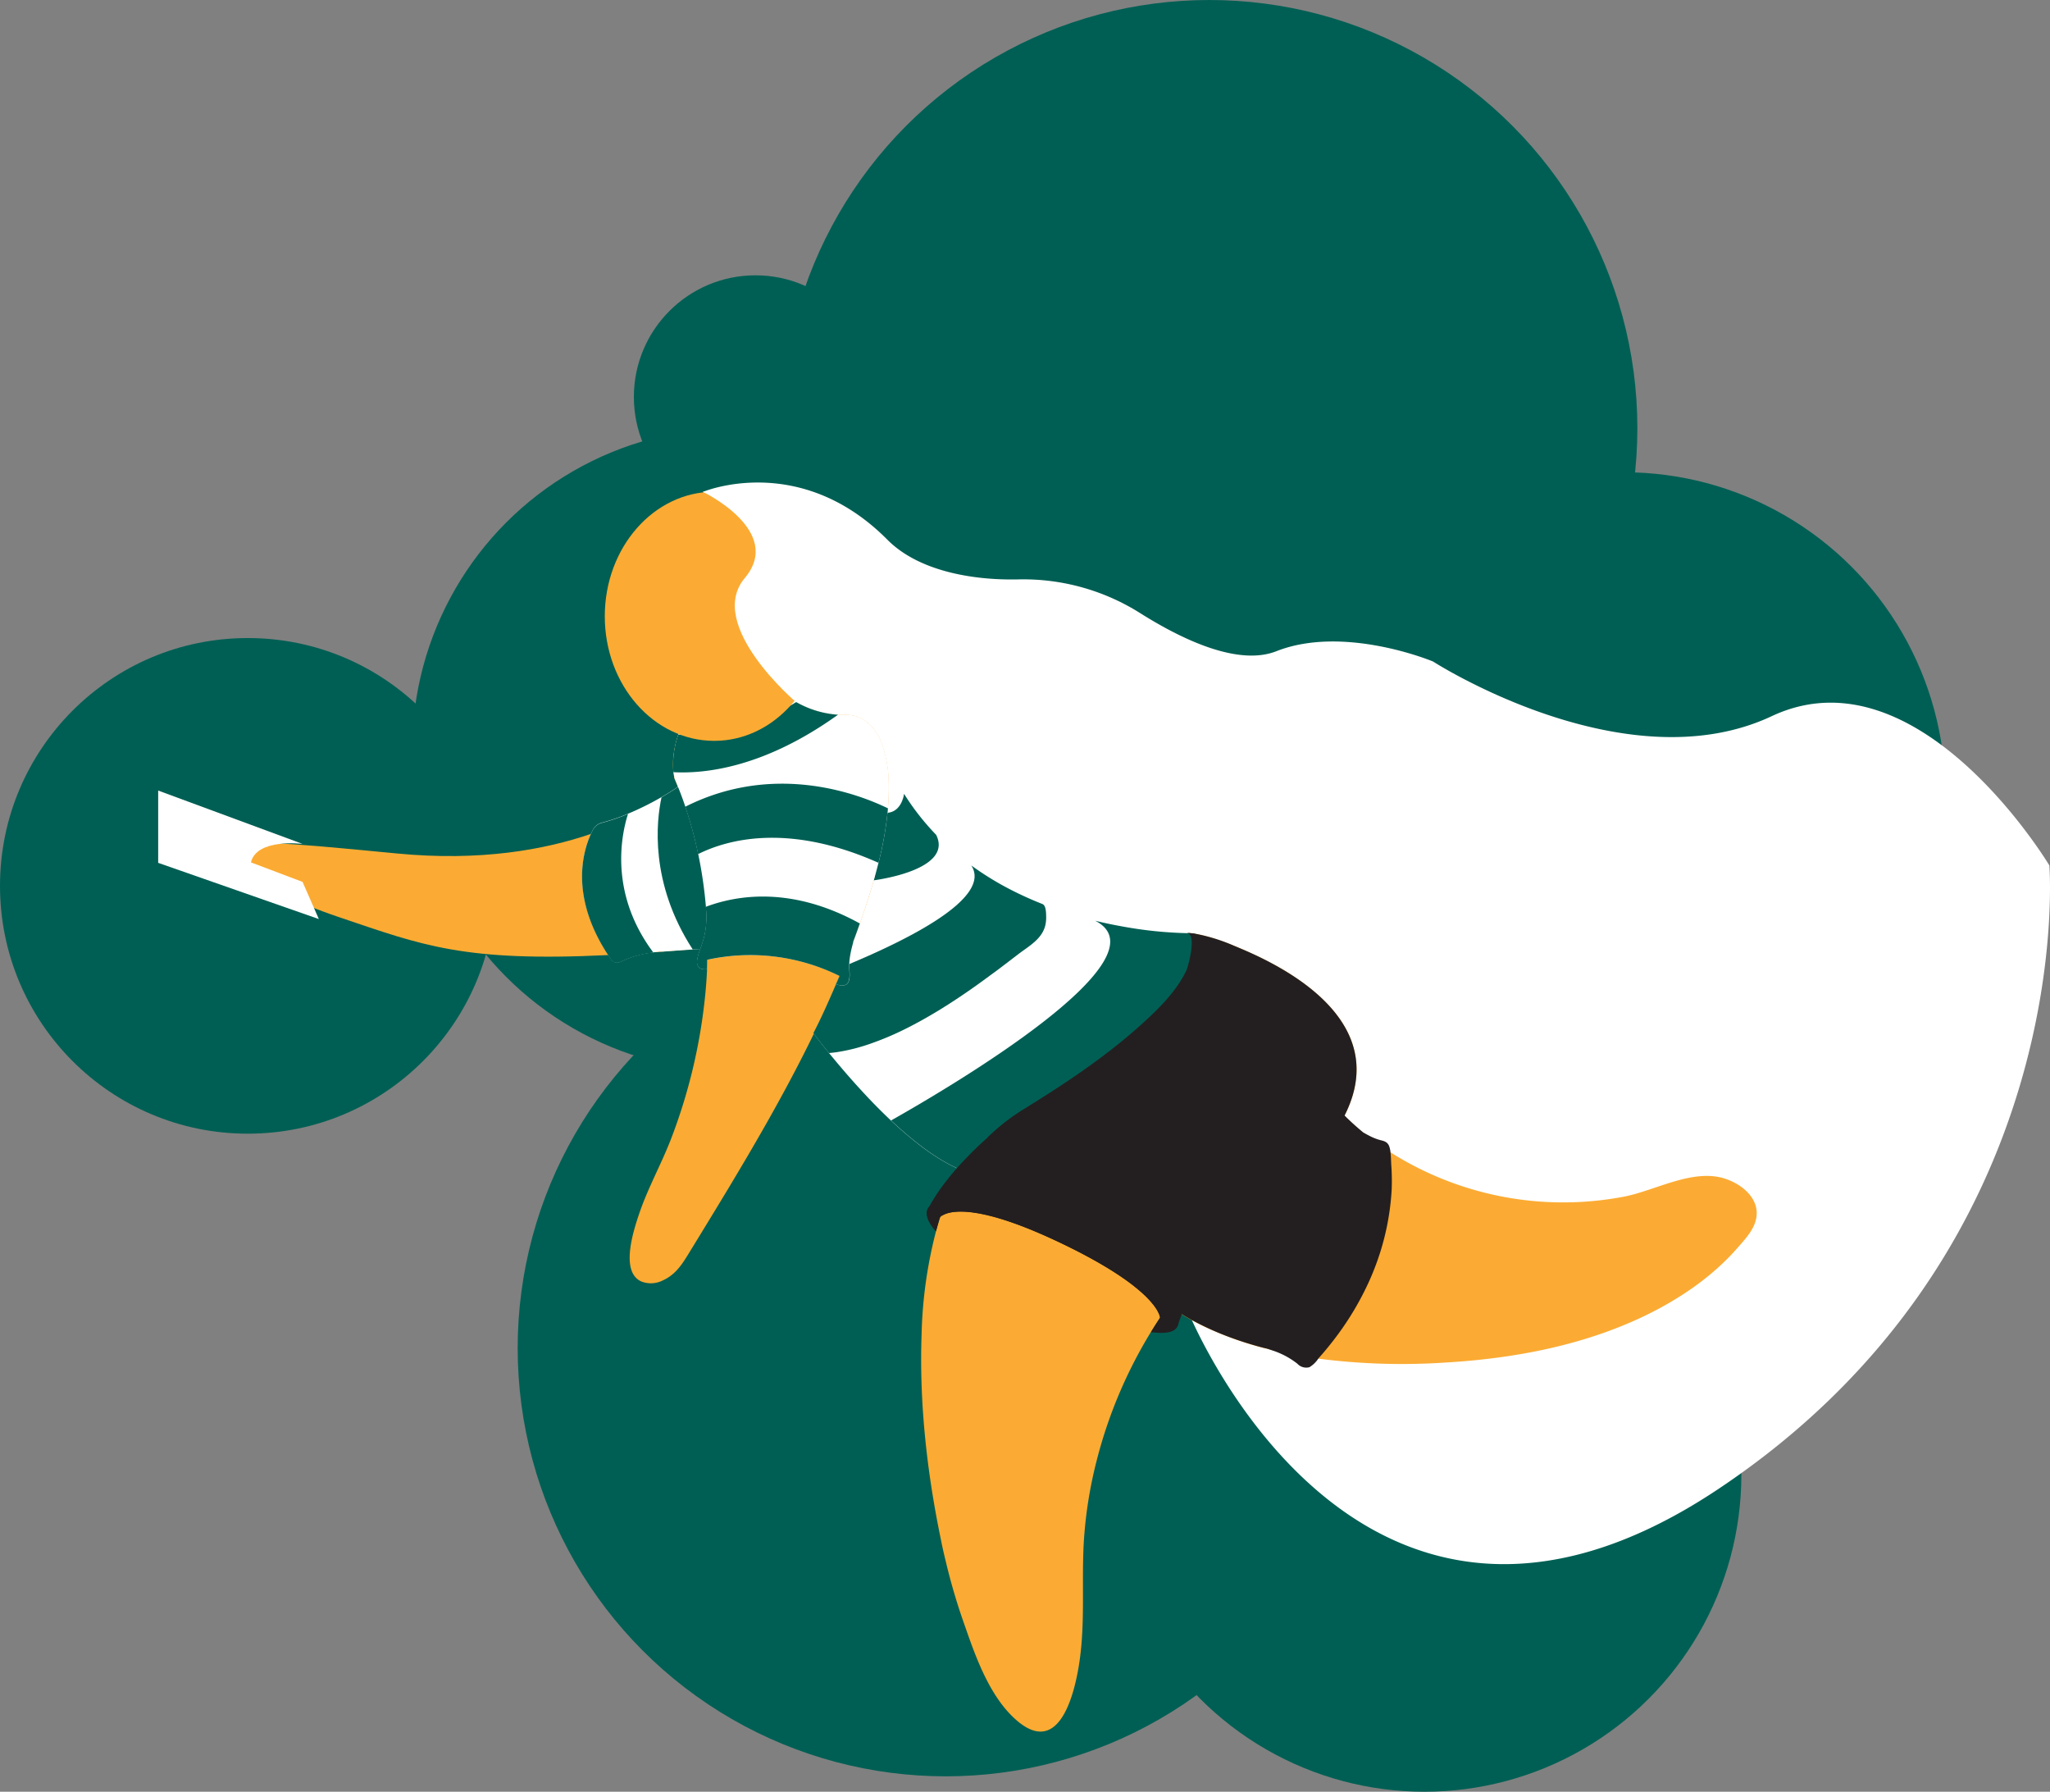 <svg xmlns="http://www.w3.org/2000/svg" viewBox="0 0 629.45 550.06"><rect x="0" y="0" width="629.45" height="550.06" fill="#808080" stroke="none"/><defs><style>.cls-1{fill:#005f54;}.cls-2{fill:#fff;}.cls-3{fill:#fbab33;}.cls-4{fill:#fff200;}.cls-5{fill:#231f20;}</style></defs><g id="Layer_2" data-name="Layer 2"><g id="Layer_1-2" data-name="Layer 1"><circle class="cls-1" cx="290.39" cy="413.89" r="131.44"/><circle class="cls-1" cx="437.36" cy="452.74" r="97.32"/><circle class="cls-1" cx="371.31" cy="131.44" r="131.44"/><circle class="cls-1" cx="231.97" cy="121.86" r="37.34"/><circle class="cls-1" cx="225.29" cy="230.16" r="98.72"/><circle class="cls-1" cx="498.61" cy="243.7" r="98.72"/><path class="cls-2" d="M364.5,401.93S416,531.39,527.36,457.29,629.25,265.68,629.25,265.68s-40.13-67-85.24-45.82-104-16.78-104-16.78-27.21-11.39-48.1-3.16c-11.84,4.66-29.16-3.69-42-11.8a67.16,67.16,0,0,0-37.39-10.24c-13.95.29-30.47-2.57-40-12.14C245.51,138.49,215.85,151,215.85,151L229.9,174.6l3.16,57Z"/><circle class="cls-1" cx="76.08" cy="271.96" r="76.08"/><path class="cls-3" d="M539.39,372.08c.2,4.4-3.18,7.95-6,11.14-7.65,8.73-17.64,15.55-28.3,20.7C486.26,413,465,417.05,443.94,418.29a200.92,200.92,0,0,1-39.24-1.2,138.34,138.34,0,0,1-14.06-2.62l-2-.5-.08,0c-.67-.17-1.32-.34-2-.52l-.19-.05h0c-12.51-3.49-21.36-8.19-27.41-12.45-8.28-5.83-11.32-10.84-11.32-10.84s27.19-88.55,63-49.83l.09.09a76.93,76.93,0,0,0,7.83,7.37h0c.61.51,1.23,1,1.86,1.48s1.46,1.11,2.21,1.64c1.4,1,2.82,1.95,4.27,2.87a99.19,99.19,0,0,0,71.73,13.64c9.67-1.85,21.34-8.83,31.2-5.46C534.51,363.46,539.16,367.15,539.39,372.08Z"/><path class="cls-4" d="M270.82,230.16c-.31-.81-.63-1.63-.92-2.47C269.9,227,270.36,227.84,270.82,230.16Z"/><path class="cls-2" d="M369,309.23S339.82,343,316.59,355.78c-6.89,3.82-13.25,5.79-18.18,4.5h0c-5-1.32-10.49-4.5-15.86-8.61a117.6,117.6,0,0,1-9-7.69c-3.36-3.16-6.58-6.48-9.52-9.71-3.67-4-6.91-7.86-9.49-11-3.86-4.77-6.21-8-6.21-8a199.45,199.45,0,0,0,9.6-18.1q.32-.64.6-1.29C274,262,272.36,238,270.81,230.16a78.55,78.55,0,0,0,6.79,13.54c.57.92,1.16,1.81,1.76,2.69a77,77,0,0,0,8.1,9.91,82.27,82.27,0,0,0,10.8,9.38,92.35,92.35,0,0,0,9.91,6.28,105.12,105.12,0,0,0,10.54,5l1.41.56a121.32,121.32,0,0,0,16.08,5.1h0c2.94.72,5.76,1.3,8.42,1.77a125.25,125.25,0,0,0,19.79,2.05H365a16.13,16.13,0,0,1,1.77.19h0a5.12,5.12,0,0,1,3.39,2.87h0C373.28,295.78,369,309.23,369,309.23Z"/><path class="cls-3" d="M217.1,291l-.95.08c-3.73.34-7.29.63-10.7.9l-.64.05-1.34.1-.88.07s0,0,0,0c-5.7.42-11,.75-15.84,1-44.34,2.17-57.11-3-82.36-11.54C74.1,271.49,75.85,264.1,77.83,260.86c1.61-2.65,3.52-2.77,44,1.15,25.69,2.49,45.49-1.17,59.61-6,18-6.2,26.72-14.36,26.72-14.36s4.39,2.39,10.19,6.13C237.16,259.89,270.73,286.21,217.1,291Z"/><path class="cls-3" d="M265.35,279.7q-1.59,4.77-3.36,9.46s0,.06,0,.08a.88.88,0,0,1,0,.15q-1.94,5.17-4.08,10.26c-.16.4-.33.8-.49,1.19l-.78,1.81c-12.44,28.86-29,55.79-45.42,82.57-2.1,3.42-4.14,6.34-8,8a8,8,0,0,1-6.32.18c-6.64-3-2.26-16-.57-21,2.68-7.83,6.75-15.07,9.72-22.78a169.6,169.6,0,0,0,10.47-44c.33-3.27.55-6.56.66-9.84,0-.17,0-.34,0-.51v-.62c0-.34,0-.67,0-1h0c.09-3.89,0-7.79-.21-11.67,0-.19,0-.37,0-.51l0-.34a2.17,2.17,0,0,0,0-.24h0A127.59,127.59,0,0,0,207.1,239c-2.39-10.68,5.34-22.41,5.34-22.41l13.08-2.83,9.28-2,3.69-.8A29.54,29.54,0,0,0,260,219.48c7.42,0,10.36,7.86,10.36,7.86a36.12,36.12,0,0,1,2.44,11.24C273.53,252.49,269.7,266.64,265.35,279.7Z"/><path class="cls-2" d="M92.9,270.74l5,11.41L48.57,264.89V242.7l44.34,16.38s-14.06-1.82-15.86,5.67"/><path class="cls-5" d="M287.4,377.83c-2-2-4.72-6.44-.95-8.2,3.32-1.55,7.76-1,11.25-.62,14.7,1.54,29.07,8.3,41.85,15.4a67.7,67.7,0,0,1,16.28,12.45c2,2,7.11,6.7,5.75,10-1.1,2.7-6,2.09-8.17,1.88l2.79-4.39s-.1-8.62-31.34-23.4-36.33-7.38-36.33-7.38Z"/><path class="cls-3" d="M389.45,368.5c-3.28,2.6-6.48,5.33-9.57,8.18q-3.18,2.94-6.18,6.05h0c-.24.23-.48.49-.72.76a150.89,150.89,0,0,0-14,16.94c-1,1.36-1.91,2.73-2.82,4.13h0c-.95,1.42-1.86,2.86-2.75,4.32l-.05.08a143.58,143.58,0,0,0-16.58,39.24,133,133,0,0,0-4,25.18c-.71,12.38.48,24.64-1.37,37-1.47,9.79-6.18,28.91-19.1,17.89-8.2-7-12.53-19-16-29a185.92,185.92,0,0,1-6-20.3c-.52-2.1-1-4.22-1.41-6.34-4.29-20.67-6.68-42.05-5.92-63.19A137.92,137.92,0,0,1,287.4,378q.62-2.25,1.35-4.47.08-.27.18-.54c.15-.48.31-.95.48-1.43.33-.92.67-1.83,1-2.72a56.08,56.08,0,0,1,12.63-19.49,63.5,63.5,0,0,1,11.54-9c12.49-7.71,24.9-15.94,35.86-25.85,5.24-4.73,10.76-10.12,13.85-16.66.38-.81,3.43-11.36,0-11.42,1,0,5.16.08,14.62,3.95C389.94,294.93,451,319.7,389.45,368.5Z"/><path class="cls-1" d="M369.46,305.18c-4.19,12.23-43,42.62-71,55.1h0c-5-1.32-10.49-4.5-15.86-8.61a117.6,117.6,0,0,1-9-7.69c17.72-10,85.42-49.77,62.66-61.32,2.94.72,5.76,1.3,8.42,1.77a125.25,125.25,0,0,0,19.79,2.05H365a16.13,16.13,0,0,1,1.77.19h0a5.12,5.12,0,0,1,3.39,2.87h0A29.17,29.17,0,0,1,369.46,305.18Z"/><path class="cls-1" d="M320.94,284.17c-1.05,4.14-5,6.28-8.17,8.68-2.27,1.74-4.53,3.48-6.82,5.19-2.74,2-5.5,4.06-8.31,6-3.09,2.14-6.23,4.21-9.43,6.16s-6.69,3.92-10.17,5.65a90.22,90.22,0,0,1-10.52,4.47A57.31,57.31,0,0,1,257,323c-.82.12-1.64.21-2.47.28-3.86-4.77-4.78-6.12-4.78-6.12,3.31-6.36,6.56-14.1,9.27-20.47,19.27-7.93,45.76-20.95,39.21-31a92.35,92.35,0,0,0,9.91,6.28,105.12,105.12,0,0,0,10.54,5l1.41.57c1.12.45,1.11,2.81,1.13,3.79A10.66,10.66,0,0,1,320.94,284.17Z"/><path class="cls-1" d="M268.3,270.25l4.21-20.73c4.47-.37,5.08-5.82,5.08-5.82h0c.57.92,1.16,1.81,1.76,2.69a77,77,0,0,0,8.1,9.91C292.88,267.23,268.3,270.25,268.3,270.25Z"/><path class="cls-2" d="M216.15,291.1l-.08.14-3.37.24-7.25.52-.64.05-1.34.1-.46,0-.42,0s0,0,0,0c-.65.06-1.3.13-1.94.22a30.38,30.38,0,0,0-9.6,2.65c-2.43,1.34-3.47-.63-3.47-.63-.29-.42-.57-.84-.83-1.25-11.66-17.77-7.88-31.49-5.27-37.23.19-.43.38-.81.56-1.14a4.31,4.31,0,0,1,2.74-2.21,61,61,0,0,0,8.08-2.76,89.57,89.57,0,0,0,10.29-5.11c3.12-1.8,5-3.14,5-3.14s4.39,2.39,10.19,6.13C229.81,266.09,217.28,289.11,216.15,291.1Z"/><path class="cls-1" d="M200.62,292.44a30.38,30.38,0,0,0-9.6,2.65c-2.43,1.34-3.47-.63-3.47-.63-.29-.42-.57-.84-.83-1.25-11.66-17.77-7.88-31.49-5.27-37.23.19-.43.38-.81.56-1.14a4.31,4.31,0,0,1,2.74-2.21,61,61,0,0,0,8.08-2.76C190.76,256.36,187,274.28,200.62,292.44Z"/><path class="cls-1" d="M216.15,291.1l-.08.14-3.37.24C199.38,271,201.55,252,203.12,244.76c3.12-1.8,5-3.14,5-3.14s4.39,2.39,10.19,6.13C229.81,266.09,217.28,289.11,216.15,291.1Z"/><path class="cls-2" d="M272.64,248.16a104.84,104.84,0,0,1-2.9,16.72c-1.26,5.05-2.79,10-4.39,14.82-.42,1.27-.86,2.54-1.31,3.8-.66,1.9-1.34,3.78-2.05,5.66,0,0,0,.06,0,.08a.83.83,0,0,1,0,.15h0c-2.12,7.64-.66,8.48-1.25,11.4s-4,1.33-4,1.33l1.12-2.47a61.72,61.72,0,0,0-40.67-5l-.11,2.9s-3.46.64-3-2.83,2.9-6.08,2.86-13.85c-.06-.83-.12-1.65-.19-2.48a133.63,133.63,0,0,0-2.36-16.18,122.49,122.49,0,0,0-3.95-14.54q-1.47-4.36-3.3-8.63a17,17,0,0,1-.33-2,27.54,27.54,0,0,1,1.49-11.53,41.88,41.88,0,0,1,4.18-8.9l13.08-2.83,8-.94,1.25-1.07,3.69-.8a26.25,26.25,0,0,0,6,4.55,30,30,0,0,0,12.84,3.88h0q1.31.09,2.7.06c7.42,0,10.36,7.86,10.36,7.86a36.12,36.12,0,0,1,2.44,11.24A73,73,0,0,1,272.64,248.16Z"/><path class="cls-1" d="M264,283.5c-.66,1.9-1.34,3.78-2.05,5.66,0,0,0,.06,0,.08a.83.83,0,0,1,0,.15h0c-2.12,7.64-.66,8.48-1.25,11.4s-4,1.33-4,1.33l1.12-2.47a61.72,61.72,0,0,0-40.67-5l-.11,2.9s-3.46.64-3-2.83,2.9-6.08,2.86-13.85c-.06-.83-.12-1.65-.19-2.48C226.09,274.85,243,271.91,264,283.5Z"/><path class="cls-1" d="M272.64,248.16a104.84,104.84,0,0,1-2.9,16.72c-28-12.49-46.73-7-55.39-2.67a122.49,122.49,0,0,0-3.95-14.54C238.07,233.71,264.13,244,272.64,248.16Z"/><path class="cls-1" d="M257.3,219.42c-22.19,15.91-40.15,18.18-50.53,17.64a27.54,27.54,0,0,1,1.49-11.53c18.67-.53,30.55-6.36,36.2-10A30,30,0,0,0,257.3,219.42Z"/><ellipse class="cls-3" cx="219.3" cy="189.2" rx="33.6" ry="38.24"/><path class="cls-2" d="M215.85,151s25,12,12.84,26.45,15.77,38.14,15.77,38.14,23.45-12.08,23.21-17.61S263,178,263,178l-9.22-13.15-13.92-13.23-16.47-2Z"/><path class="cls-5" d="M361.69,406.78l-.11.32c-1.1,2.7-6,2.09-8.18,1.88l2.8-4.39h0c0-.39-.82-8.95-31.35-23.38-25.14-11.89-33.34-9.43-35.59-8a2.66,2.66,0,0,0-.74.63L287.4,378c-1.61-1.62-3.68-4.8-2.47-6.89a3.18,3.18,0,0,1,1.52-1.31c3.31-1.55,7.75-1,11.24-.62,14.7,1.55,29.08,8.3,41.86,15.4a68,68,0,0,1,16.28,12.45C357.73,399,362.62,403.49,361.69,406.78Z"/><path class="cls-5" d="M427.18,357.52c-.07-1.27-.07-2.56-.24-3.82,0-.33-.09-.65-.16-1-.36-1.69-1.08-2.26-2.77-2.64a16.06,16.06,0,0,1-3.4-1.3c-1-.5-1.84-1-2-1.08h0a76.93,76.93,0,0,1-7.83-7.37l-2.61-.94-16.36,7.42L366.15,368.6,359,400.91c6,4.26,14.9,9,27.41,12.45h0l.19.05c.64.18,1.29.35,2,.52l.08,0c.69.2,1.35.42,2,.65a24.75,24.75,0,0,1,7.69,4.09,3.69,3.69,0,0,0,3.7,1.05,8.49,8.49,0,0,0,2.74-2.67l.3-.34q3.06-3.45,5.8-7.18a90.36,90.36,0,0,0,9.34-15.88c.59-1.29,1.14-2.59,1.66-3.91a78.51,78.51,0,0,0,5.4-24.47A67.48,67.48,0,0,0,427.18,357.52Z"/><path class="cls-5" d="M373.69,382.74c-5.71,5.59-11.18,21.58-12,24l-.11.32-5.38-2.52c0-.39-.82-8.95-31.35-23.38-25.14-11.89-33.34-9.43-35.59-8l-4.33-2c5.73-11.21,18.13-21.76,18.13-21.76l64.85,14S379.88,376.68,373.69,382.74Z"/><path class="cls-5" d="M389.45,368.5c-3.28,2.6-6.48,5.33-9.57,8.18q-3.18,2.94-6.18,6.05h0l-57.1-27-13.53-6.39a63.5,63.5,0,0,1,11.54-9c12.49-7.71,24.9-15.94,35.86-25.85,5.24-4.73,10.76-10.12,13.85-16.66.38-.8,3.34-11.09.13-11.41h-.13c.14,0,.35,0,.63,0H365a16.13,16.13,0,0,1,1.77.19h0a55.35,55.35,0,0,1,12.16,3.74C389.94,294.93,451,319.7,389.45,368.5Z"/></g></g></svg>
